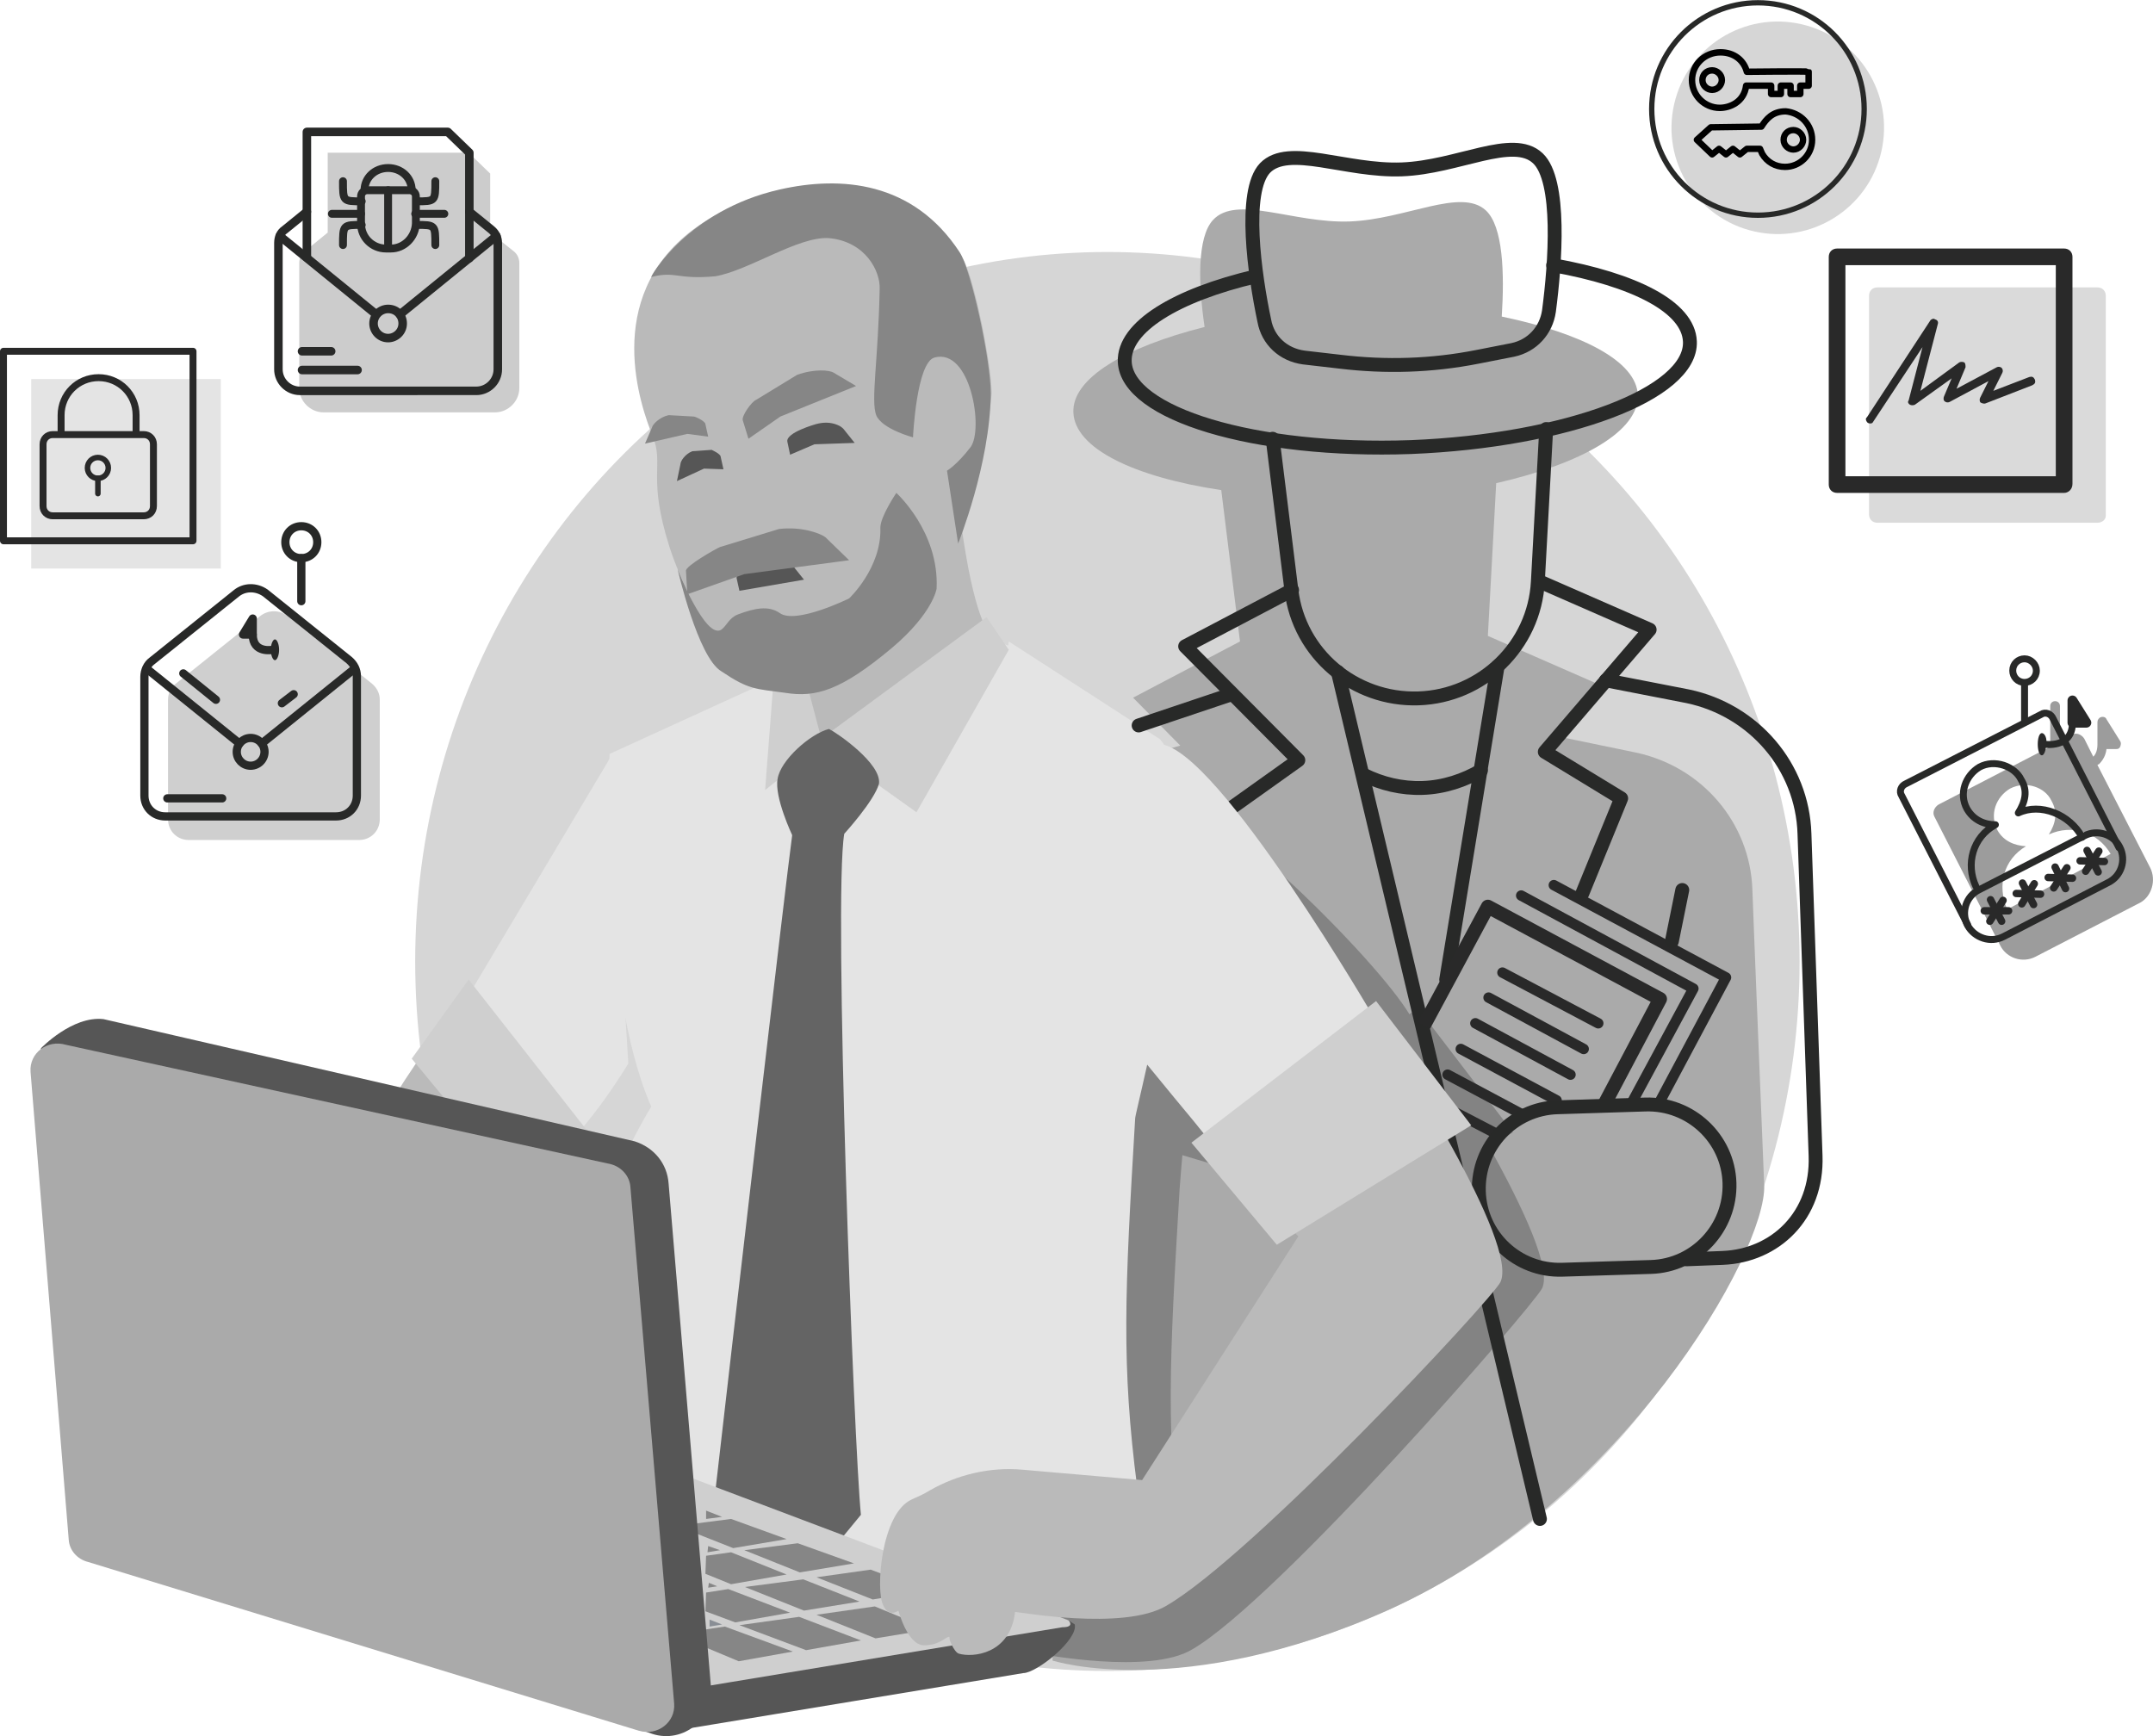 <?xml version="1.0" encoding="utf-8"?>
<!-- Generator: Adobe Illustrator 24.1.0, SVG Export Plug-In . SVG Version: 6.00 Build 0)  -->
<svg version="1.1" id="Capa_1" xmlns="http://www.w3.org/2000/svg" xmlns:xlink="http://www.w3.org/1999/xlink" x="0px" y="0px"
	 viewBox="0 0 310.1 250.1" style="enable-background:new 0 0 310.1 250.1;" xml:space="preserve">
<style type="text/css">
	.st0{fill:#D6D6D6;}
	.st1{fill:#AAAAAA;}
	.st2{fill:#838383;}
	.st3{fill:#BABABA;}
	.st4{fill:#E4E4E4;}
	.st5{fill:none;stroke:#B1BDDB;stroke-width:0.706;stroke-miterlimit:10;}
	.st6{fill:#CFCFCF;}
	.st7{fill:#646464;}
	.st8{fill:#868686;}
	.st9{fill:#565656;}
	.st10{fill:#EEC2AC;}
	.st11{opacity:0.5;fill:#444E5C;enable-background:new    ;}
	.st12{fill:#9C9C9C;}
	.st13{fill:#DADADA;}
	.st14{fill:none;stroke:#282928;stroke-width:1.185;stroke-linecap:round;stroke-linejoin:round;stroke-miterlimit:10;}
	.st15{fill:#282928;}
	.st16{fill:none;stroke:#282928;stroke-width:3.662;stroke-linecap:round;stroke-linejoin:round;stroke-miterlimit:10;}
	.st17{fill:none;stroke:#292929;stroke-width:1.5;stroke-linecap:round;stroke-linejoin:round;stroke-miterlimit:10;}
	.st18{fill:none;stroke:#282928;stroke-width:2;stroke-linecap:round;stroke-linejoin:round;stroke-miterlimit:10;}
	.st19{fill:none;stroke:#292929;stroke-width:2;stroke-linejoin:round;stroke-miterlimit:10;}
	.st20{fill:none;stroke:#282928;stroke-width:0.766;stroke-linecap:round;stroke-linejoin:round;stroke-miterlimit:10;}
	.st21{fill:none;stroke:#000000;stroke-width:0.912;stroke-linecap:round;stroke-linejoin:round;stroke-miterlimit:10;}
	.st22{fill:none;stroke:#000000;stroke-width:0.929;stroke-linecap:round;stroke-linejoin:round;stroke-miterlimit:10;}
	.st23{fill:none;stroke:#282928;stroke-width:0.998;stroke-linecap:round;stroke-linejoin:round;stroke-miterlimit:10;}
	.st24{fill:#292929;}
	.st25{fill:none;stroke:#292929;stroke-width:1.423;stroke-linecap:round;stroke-linejoin:round;stroke-miterlimit:10;}
	.st26{fill:none;stroke:#292929;stroke-width:1.067;stroke-linecap:round;stroke-linejoin:round;stroke-miterlimit:10;}
	.st27{fill:none;stroke:#292929;stroke-linejoin:round;stroke-miterlimit:10;}
	.st28{fill:none;stroke:#292929;stroke-miterlimit:10;}
	.st29{fill:none;stroke:#292929;stroke-width:0.796;stroke-linecap:round;stroke-linejoin:round;stroke-miterlimit:10;}
	.st30{fill:#CCCCCC;}
	.st31{fill:none;stroke:#282928;stroke-width:1.133;stroke-linecap:round;stroke-linejoin:round;stroke-miterlimit:10;}
	.st32{fill:none;stroke:#282928;stroke-width:1.228;stroke-linecap:round;stroke-linejoin:round;stroke-miterlimit:10;}
</style>
<ellipse class="st0" cx="159.5" cy="138.5" rx="99.7" ry="102.2"/>
<path class="st1" d="M254.1,170.7l-1.1-27.2l-0.3-7.5l-0.3-7.8c-0.3-9.7-7.3-17.8-16.8-19.8L224,106l6.3-7.4l-16-7l1.2-22l0,0
	c12.3-2.8,20.6-7.5,20.4-12.7c-0.2-4.9-8.1-8.9-19.6-11.3l0,0c0.4-6.2,0.2-13-2.3-15.3c-3.6-3.3-11.5,1.3-19.6,1.6
	s-16.3-3.9-19.7-0.2c-2.3,2.5-2.1,9.3-1.2,15.4l0,0c-11.5,2.9-19.1,7.4-18.9,12.3c0.2,5.2,8.7,9.3,21.3,11.2l0,0l2.7,21.8l0,0
	l-15.4,8.1l6.8,6.9l-5.7,1.6c-6.2,0.4-12.5,0.5-11.9,16.6l-0.8,113.6c0,0,18.6,6,48.4-7.3C233.6,216.8,254.5,180.3,254.1,170.7z"/>
<path class="st2" d="M118.6,107.6l6.1,9L151,103l0.5,0.2l0.1-0.6l21.8,14.1c6.1,7.3,7.3,52.8,7.3,52.8l-10.4-3.1
	c0,0-0.4,4.6-0.4,4.9c-1.5,25.2-2,35.4,0.3,53.2c-12,6.9-25,15.8-52.3,15.5c-16.8-2.5-19.5-3.3-33.6-11.3c0.1-3.9,0.5-10.3,1-13.1
	c2.5-12.9,5.7-30.7,14.9-46c-7.7-17.6-6-50.8-6-50.8L118.6,107.6z"/>
<path class="st2" d="M214.5,165.2l3.4-2.1l-13.7-17.9l-1.2,0.9c-4.8-8-28.3-31.3-35.4-31.8c-11.7-0.8-21.1,0.1,0.4,36
	c0.4,0.7,7.1,8.8,10.9,13.3c0.2,0.2,0.3,0.4,0.5,0.6l-1.7,1.3l12.3,14.7l2.6-1.6c0.3,0.3,0.4,0.4,0.4,0.4l-24.8,40.5l-17.3-1.5
	c-4.6-0.4-9.3,0.7-13.3,3c-0.8,0.5-1.7,0.9-2.6,1.3c-4.4,2-5.2,13.1-4.1,15.2c0.8,1.9,2.2,0.8,2.2,0.8s7,0.9,16.8,0
	c0.1-0.1,15.6,3,21.8-0.7c12.4-7.2,48.9-49.2,50.4-52C223.5,182.8,219.4,174,214.5,165.2z"/>
<path class="st3" d="M137.4,68.3c0,0,1.2,9.1,2.1,13.7c0.9,4.6,1.8,7.1,2.5,8.5c1.6,3.1,11.2,12.7,11.2,12.7s-30,15.8-38.8,15.8
	s-5.7-17.7-5.7-17.7s9.6-7.6,11-11.4s2.2-14.9,2.2-14.9L137.4,68.3z"/>
<path class="st4" d="M112.3,97.4l6.1,9l26.3-13.6l0.5,0.2l0.1-0.6l21.8,14.1c8.2,9.8-3.6,53.4-3.6,54.6c-1.5,25.2-2,35.4,0.3,53.2
	c-12,6.9-25,15.8-52.3,15.5c-16.8-2.5-19.5-3.3-33.6-11.3c0.1-3.9,0.5-10.3,1-13.1c2.5-12.9,5.7-30.7,14.9-46
	c-7.7-17.6-6-50.8-6-50.8L112.3,97.4z"/>
<path class="st5" d="M110.4,224.2"/>
<path class="st5" d="M118.4,107.3"/>
<polygon class="st6" points="110.2,113.8 111.4,98.2 115.1,94.3 118.3,106.4 142.1,88.9 145.3,93.6 132,117 118.4,107.3 "/>
<path class="st7" d="M126.6,112.9c-0.7,2.5-5,7.2-5,7.2c-1.6,9.3,1.4,88.4,2.4,98.1l-12.5,15.2c0,0-8.7-15.1-8.8-15.7
	c2.8-24.5,10.5-90.9,11.4-97.4c0,0-2.6-5.5-2.1-8.1c0.4-2.7,4.7-6.5,7.4-7.2C120.6,105.6,127,110,126.6,112.9z"/>
<path class="st3" d="M99.8,33.1C86.7,43,92.3,58.6,94,62.8s-0.8,5.8,2.4,15.9c1.6,5.1,6.2,14.6,10.6,19c3,3.2,15.3,0,18.1-1.5
	c5.1-2.7,17.1-18.1,13.2-28.5c0,0,3.5,0.2,4.5-10.7c0.3-2.8-2.5-17.9-4.5-20.4c-5-6.2-9.3-10.8-23.7-9.2
	C110.1,27.8,104.6,29.5,99.8,33.1z"/>
<path class="st8" d="M126.7,41.6c-0.2,10.3-1.3,16.1-0.5,18.2c0.8,2,5.3,3.2,5.3,3.2s0.5-10.8,3.1-11.5c5.2-1.4,7.1,10.3,5.2,12.9
	c-2,2.6-3.4,3.4-3.4,3.4l1.6,10.5c0,0,4.6-11.4,4.7-21.6c0-4.8-2.8-17.8-4.5-20.4c-6.7-10.2-17.1-11-25.9-9
	C99,30.3,93.6,40,93.8,39.9c3.6-0.9,3.6,0.4,9.2-0.1c4.8-0.8,12-5.8,16.4-5.5C124.7,34.8,126.8,39.1,126.7,41.6z"/>
<path class="st8" d="M107.8,63.2l4.6-3.2l10.9-4.4l-3.2-1.9c-0.6-0.4-2.8-0.6-5.3,0.3l-5.9,3.6c-0.6,0.2-2.2,2.4-1.9,3L107.8,63.2z"
	/>
<path class="st9" d="M113.8,65.5l3.5-1.5l5.8-0.2l-1.6-2c-0.2-0.2-0.4-0.4-0.9-0.6c-1-0.4-2-0.4-3.1-0.1c0,0-4.3,1.2-4.1,2.5
	L113.8,65.5z"/>
<path class="st9" d="M106.5,85.1l9.3-1.6l-1.6-2c-0.2-0.2-0.4-0.4-0.9-0.6c-1-0.4-2-0.4-3.1-0.1c0,0-4.3,1.2-4.1,2.5L106.5,85.1z"/>
<path class="st9" d="M104.2,67.6l-2.8-0.1l-3.9,1.8l0.5-2.4c0-0.5,0.7-1.5,1.7-1.9l2.8-0.2c0.2,0.1,1.3,0.6,1.3,1L104.2,67.6z"/>
<path class="st8" d="M102,62.9l-3-0.4l-6.1,1.4l1-2.3c0.1-0.5,1.1-1.5,2.4-1.8l3.6,0.2c0.3,0,1.7,0.7,1.7,1.1L102,62.9z"/>
<path class="st8" d="M97.6,82c0,0,4,10.2,6.3,8.7c0.8-0.6,1.1-1.7,2.4-2.2c2.4-0.9,4.4-1.3,6-0.2c2.3,1.7,10-2.1,10-2.1
	s4.7-4.4,4.5-10.2c0-1.6,2.3-5,2.3-5s6.2,5.6,5.8,13.8c0,0-0.5,3.5-6.4,8.5c-7.4,6.2-11,7.2-15.4,6.5c-4.3-0.6-5.2-0.4-9.2-3.1
	C100.5,94.7,97.6,82,97.6,82z"/>
<path class="st8" d="M99,85.6l8.2-2.9l15.1-2l-3.4-3.3c-0.6-0.5-3.3-1.6-6.7-1.2l-8.5,2.6c-0.7,0.3-4.9,2.7-4.9,3.4L99,85.6z"/>
<g>
	<path class="st3" d="M95.4,226.9c0,0-0.8,5.7-2.2,5.7c-1.4,0-1.9-1.6-2.2-1.3c0.2-0.1-0.3,2.5-0.8,2.7c-1.2,0.7-2.4,0.4-3.6-2.2
		c-0.1-0.1-3.5-5.6-8.7-7.6c-8.1-3.5-12.5-12.2-12.5-12.2s-16.5-31.5-17.1-33.6c-1.6-6.3,12.8-28.3,19.8-35.9
		c0,0,11.9,20.8,13.7,22.3c-0.8,3.6-15.1,16-15.1,16L77.5,209c0,0,12.2,1,16.2,7.2c2.6,2.3,3.9,7.5,3.2,9.8
		C96.3,228.1,95.4,226.9,95.4,226.9z"/>
	<path class="st10" d="M65.4,164.9c0.1-0.2,0.1-0.4,0.2-0.6C65.8,164.9,65.7,165,65.4,164.9z"/>
</g>
<path class="st4" d="M90.5,153.2c-4.8,7.8-8.7,11.6-8.7,11.6S64.2,148.7,67,144.2c2.7-4.5,20.8-34.9,20.8-34.9L90.5,153.2z"/>
<polygon class="st6" points="59.3,152.5 76.9,173.8 84.6,162.9 67.5,141.1 "/>
<path class="st9" d="M31,220.5c-2.7-1.5-2.4-5.6,0-5.6l43.6-1.8c2.2,0,6.9-0.2,11.9,1.6l67.4,18.7l0.9,0.6c0.5,2.2-5.5,7-7.4,7
	l-52,8.6C93.4,249.6,30.9,220.3,31,220.5z"/>
<path class="st6" d="M33,214.5c-2.7-1.5-2.4-5.6,0-5.6l43.6-1.8c2.2,0,6.9-0.2,11.9,1.6l65.4,24.7c0,0,1,1-0.9,1l-55.6,9.2
	C95.4,243.6,32.9,214.3,33,214.5z"/>
<g>
	<polygon class="st11" points="127.9,231.2 136,234.3 143.7,233 135.7,230.1 	"/>
	<polygon class="st8" points="117.6,232.6 126.1,236 134,234.7 126,231.4 	"/>
	<polygon class="st8" points="106.5,234.1 116.1,237.7 124,236.3 115.1,232.9 	"/>
	<polygon class="st8" points="97.1,235.4 106.4,239.3 114.2,237.9 104.4,234.3 	"/>
</g>
<polygon class="st8" points="117.6,227.2 125.7,230.4 133.4,229.1 125.4,226.1 "/>
<polygon class="st8" points="107.3,228.6 115.8,232 123.8,230.7 115.7,227.5 "/>
<polygon class="st8" points="101.7,229.4 101.6,232.1 105.9,233.7 113.8,232.3 104.9,228.9 "/>
<polygon class="st11" points="102.2,234.3 104,234 102.2,233.3 "/>
<polygon class="st8" points="107.2,223.3 115.2,226.5 123,225.2 114.9,222.3 "/>
<polygon class="st8" points="101.7,224.1 101.6,226.7 105.3,228.2 113.3,226.8 105.3,223.6 "/>
<polygon class="st8" points="102,228.7 103.3,228.5 102.1,228 "/>
<polygon class="st8" points="97.5,219.8 105.6,223 113.3,221.7 105.3,218.8 "/>
<polygon class="st8" points="101.9,223.6 103.7,223.3 102,222.7 "/>
<polygon class="st8" points="101.7,218.8 104,218.5 101.7,217.6 "/>
<g>
	<path class="st9" d="M5.9,151c0,0,4.5-4.7,9-4.2l76.5,17.6c2.8,0.9,4.7,3.2,4.9,6.1l6.1,72.5c0.4,4.9-4.4,8.4-8.9,6.6L11,223.7
		L5.9,151z"/>
	<path class="st1" d="M9.9,221.8l-5.5-67.4c-0.2-2.7,2.4-4.7,5.1-3.9L88,167.7c1.5,0.4,2.7,1.7,2.8,3.3l6.3,74.4
		c0.2,2.7-2.4,4.7-5.1,3.9L12.7,225C11.1,224.6,10,223.3,9.9,221.8z"/>
</g>
<path class="st12" d="M309.7,125L309.7,125l-7.6-14.8c0.1-0.1,0.1-0.1,0.2-0.1c0.6-0.6,1-1.3,1.1-2.2h1.4c0.3,0,0.5-0.1,0.6-0.4
	s0.1-0.5,0-0.7l-2-3.2c-0.1-0.3-0.5-0.4-0.8-0.3s-0.5,0.4-0.5,0.7v3.2c0,0.8-0.2,1.4-0.6,1.8l-1.3-2.6c-0.4-0.6-1.1-0.9-1.7-0.6
	l-1.8,1v-5.1c0-0.4-0.3-0.7-0.7-0.7s-0.7,0.3-0.7,0.7v5.1c0,0.2,0.1,0.4,0.3,0.6l-16.4,8.5c-0.6,0.4-0.9,1.1-0.6,1.7l9.5,18.6
	c0.9,1.8,3.2,2.6,5.1,1.6l15.1-7.8C309.9,129.1,310.6,126.8,309.7,125z M291.8,121.9c-1.6-0.1-3.2-0.7-4.1-2.3
	c-1.2-2.3-0.2-4.8,1.8-6c2.3-1.2,5.1-0.2,6,1.8c0.9,1.6,0.6,3.2-0.4,4.8c3.3-1.5,7-0.4,8.9,2.8l-14.9,8
	C287.6,127.5,288.6,123.8,291.8,121.9z"/>
<ellipse transform="matrix(0.224 -0.975 0.975 0.224 180.673 263.865)" class="st0" cx="256" cy="18.5" rx="15.3" ry="15.3"/>
<g>
	<path class="st13" d="M302.1,75.3h-31.7c-0.7,0-1.2-0.5-1.2-1.2V42.6c0-0.7,0.5-1.2,1.2-1.2h31.7c0.7,0,1.2,0.5,1.2,1.2v31.7
		C303.3,74.9,302.7,75.3,302.1,75.3z"/>
</g>
<path class="st6" d="M41.5,88.8l12.1,9.7c0.7,0.6,1.1,1.4,1.1,2.3V118c0,1.7-1.3,3-3,3H27.2c-1.7,0-3-1.3-3-3v-17.2
	c0-0.9,0.4-1.8,1.1-2.3l12.1-9.7C38.6,87.8,40.3,87.8,41.5,88.8z"/>
<line class="st14" x1="37.7" y1="107.1" x2="51.1" y2="96.3"/>
<line class="st14" x1="21.1" y1="96.3" x2="34.5" y2="107.1"/>
<path class="st14" d="M38.1,108.3c0,1.1-0.9,2-2,2s-2-0.9-2-2s0.9-2,2-2C37.2,106.3,38.1,107.2,38.1,108.3z"/>
<path class="st14" d="M38.2,85.4l12.1,9.7c0.7,0.6,1.1,1.4,1.1,2.3v17.2c0,1.7-1.3,3-3,3H23.8c-1.7,0-3-1.3-3-3V97.5
	c0-0.9,0.4-1.8,1.1-2.3L34,85.5C35.2,84.5,36.9,84.5,38.2,85.4z"/>
<line class="st14" x1="43.4" y1="80.4" x2="43.4" y2="86.6"/>
<path class="st14" d="M39.3,93.6c0,0-2.9,0.6-2.9-2.2"/>
<path class="st15" d="M40.2,93.6c0,0.8-0.3,1.5-0.6,1.5S39,94.4,39,93.6s0.3-1.5,0.6-1.5S40.2,92.8,40.2,93.6z"/>
<polygon class="st14" points="35,91.4 36.4,89.1 36.4,91.4 "/>
<line class="st14" x1="26.4" y1="97" x2="31.1" y2="100.8"/>
<line class="st14" x1="40.6" y1="101.3" x2="42.3" y2="100"/>
<line class="st14" x1="24.1" y1="115" x2="32" y2="115"/>
<path class="st14" d="M45.7,78.1c0,1.3-1,2.3-2.3,2.3s-2.3-1-2.3-2.3s1-2.3,2.3-2.3S45.7,76.8,45.7,78.1z"/>
<path class="st16" d="M205.7,137.5"/>
<g>
	<polyline class="st17" points="219.1,129 243.9,142.4 235,158.9 	"/>
	<polyline class="st17" points="223.8,127.5 248.6,140.8 238.9,159 	"/>
	<g>
		<line class="st17" x1="216.4" y1="140.1" x2="230.2" y2="147.4"/>
		<line class="st17" x1="214.4" y1="143.7" x2="228.1" y2="151.1"/>
		<line class="st17" x1="212.5" y1="147.4" x2="226.2" y2="154.8"/>
		<line class="st17" x1="210.4" y1="151.1" x2="224.2" y2="158.5"/>
		<line class="st17" x1="208.5" y1="154.8" x2="219" y2="160.4"/>
		<line class="st17" x1="208" y1="159.4" x2="215.5" y2="163.3"/>
	</g>
</g>
<g>
	<path class="st18" d="M223.7,38.2c11.7,2.1,19.5,6,19.7,11c0.3,7.5-17.8,14.3-40.2,15.2c-22.5,0.8-40.9-4.8-41.2-12.3
		c-0.2-5,7.4-9.6,18.9-12.3"/>
	<path class="st18" d="M182.1,46.2c-1.4-6.6-3.1-18.6,0.1-22c3.4-3.5,11.6,0.5,19.7,0.2c8.1-0.3,16-5,19.6-1.6
		c3.4,3.2,2.5,15.2,1.6,22c-0.4,2.8-2.4,5-5.2,5.6l-5.1,1c-6.6,1.3-13.2,1.5-19.8,0.7l-5.2-0.6C184.8,51.1,182.6,49,182.1,46.2z"/>
	<path class="st18" d="M222.7,61.8l-1.2,22c-0.5,9.2-8,16.5-17.2,16.8l0,0c-9.2,0.3-17.2-6.4-18.3-15.6l-2.7-21.8"/>
	<path class="st18" d="M213.3,111c-2.4,1.4-5.3,2.4-8.4,2.5l0,0c-3,0.1-5.9-0.6-8.5-1.9"/>
	<polyline class="st18" points="221.6,83.7 237.6,90.7 222.5,108.3 233.5,115 227.9,128.7 	"/>
	<polyline class="st18" points="177.6,116.2 187,109.5 170.7,93.1 186.1,85 	"/>
	<line class="st18" x1="208.3" y1="141.1" x2="215.7" y2="96"/>
	<polyline class="st18" points="221.8,218.8 213.5,184 212,177.8 210.4,171.1 192.7,96.8 	"/>
	<path class="st18" d="M242.9,181.4l5.2-0.2c7.6-0.3,13.7-6.1,13.4-14.7l-1.6-46.4c-0.3-9.7-7.3-17.8-16.8-19.8L231.3,98"/>
	<path class="st18" d="M164,104.5l13.4-4.5"/>
	<polyline class="st19" points="205.1,147.7 214.3,130.6 239.1,143.9 230.7,159.8 	"/>
	<path class="st18" d="M213,171.6L213,171.6c-0.2-6.5,4.9-11.9,11.3-12.1l12.7-0.4c6.5-0.2,11.9,4.9,12.1,11.3l0,0
		c0.2,6.5-4.9,11.9-11.3,12.1l-12.8,0.4C218.6,183.1,213.2,178.1,213,171.6z"/>
	<path class="st18" d="M240.8,135.6l1.5-7.4"/>
</g>
<circle class="st20" cx="253.2" cy="15.7" r="15.3"/>
<g transform="translate(0,-952.362)">
	<path class="st21" d="M261,972.5c0,2.2-1.8,3.9-3.9,3.9c-1.4,0-2.6-0.7-3.3-1.9l-0.3-0.7h-1.9l-1,0.8l-1-0.8l-1,0.8l-1-0.8l-1,0.8
		l-2.2-2.1l2-1.8l7.3-0.1c0.7-1.1,1.6-2.2,3.5-2.2C259.3,968.6,261,970.3,261,972.5z M259.7,972.5c0,0.7-0.6,1.4-1.4,1.4
		c-0.7,0-1.4-0.6-1.4-1.4s0.6-1.4,1.4-1.4C259,971.1,259.7,971.7,259.7,972.5z"/>
</g>
<g transform="translate(0,-952.362)">
	<path class="st22" d="M247.8,959.9c2,0,3.4,1.2,3.8,2.8c0,0,8.8-0.1,8.9,0v2h-1.2v1.2h-1.4v-1.2h-1.4v1.2h-1.4v-1.2h-3.6
		c-0.3,2.4-2.4,3.2-3.8,3.2c-2.2,0-4-1.8-4-4S245.5,959.9,247.8,959.9z M246.6,962.5c0.7,0,1.4,0.6,1.4,1.4c0,0.7-0.6,1.4-1.4,1.4
		c-0.7,0-1.4-0.6-1.4-1.4C245.2,963.1,245.8,962.5,246.6,962.5z"/>
</g>
<line class="st23" x1="291.6" y1="103.8" x2="291.6" y2="98.7"/>
<path class="st23" d="M298.5,104.1c0,3.8-4.1,3.1-4.1,3.1"/>
<path class="st24" d="M294.1,105.6c0.4,0,0.8,0.8,0.6,1.6c0,0.9-0.3,1.6-0.6,1.6c-0.4,0-0.6-0.8-0.6-1.6S293.7,105.6,294.1,105.6z"
	/>
<polygon class="st25" points="298.5,104.1 298.5,100.9 300.5,104.1 "/>
<path class="st23" d="M299.9,120.6c-1.8-3.3-6-5-9.2-3.5l0,0c1-1.6,1.4-3.2,0.4-4.8c-0.9-1.9-3.8-3-6-1.8c-2,1.2-3,3.8-1.8,6
	c0.9,1.6,2.5,2.3,4.1,2.3l0,0c-3.3,1.8-4.3,5.7-2.8,8.9"/>
<g>
	<line class="st26" x1="303.1" y1="124.1" x2="299.6" y2="124"/>
	<line class="st26" x1="300.6" y1="122.5" x2="302.2" y2="125.6"/>
	<line class="st26" x1="300.4" y1="125.5" x2="302.3" y2="122.6"/>
</g>
<g>
	<line class="st26" x1="298.5" y1="126.5" x2="295" y2="126.4"/>
	<line class="st26" x1="296" y1="124.9" x2="297.5" y2="128"/>
	<line class="st26" x1="295.8" y1="127.9" x2="297.7" y2="125"/>
</g>
<g>
	<line class="st26" x1="293.9" y1="128.8" x2="290.4" y2="128.7"/>
	<line class="st26" x1="291.3" y1="127.2" x2="292.9" y2="130.3"/>
	<line class="st26" x1="291.2" y1="130.2" x2="293" y2="127.3"/>
</g>
<g>
	<line class="st26" x1="289.3" y1="131.2" x2="285.8" y2="131.2"/>
	<line class="st26" x1="286.7" y1="129.6" x2="288.3" y2="132.7"/>
	<line class="st26" x1="286.6" y1="132.7" x2="288.5" y2="129.7"/>
</g>
<path class="st23" d="M283.4,133.2l-9.5-18.6c-0.4-0.6-0.1-1.4,0.6-1.7l19.5-10c0.6-0.4,1.4-0.1,1.7,0.6l9.5,18.6"/>
<path class="st23" d="M288.6,134.9l15.1-7.8c1.8-0.9,2.6-3.2,1.6-5.1l0,0c-0.9-1.8-3.2-2.6-5.1-1.6l-15.2,7.8
	c-1.8,0.9-2.6,3.2-1.6,5.1l0,0C284.4,135.1,286.7,135.9,288.6,134.9z"/>
<g>
	<path class="st24" d="M297.3,71h-32.7c-0.7,0-1.2-0.5-1.2-1.2V37c0-0.7,0.5-1.2,1.2-1.2h32.7c0.7,0,1.2,0.5,1.2,1.2v32.7
		C298.5,70.5,297.9,71,297.3,71z M265.8,68.6h30.3V38.2h-30.3V68.6z"/>
</g>
<g>
	<path class="st24" d="M269.4,61c-0.1,0-0.2,0-0.4-0.1c-0.2-0.2-0.4-0.6-0.1-0.8l9.1-13.9c0.1-0.2,0.5-0.4,0.7-0.2
		c0.4,0.1,0.5,0.4,0.4,0.7l-2.5,9.6l5.6-4.1c0.2-0.1,0.5-0.1,0.7,0s0.2,0.5,0.2,0.7l-1.3,3.1l5.8-3.1c0.2-0.1,0.5-0.1,0.7,0.1
		c0.2,0.2,0.2,0.5,0.1,0.7l-1.3,2.6l5.2-2c0.4-0.1,0.6,0,0.8,0.4c0.1,0.4,0,0.6-0.4,0.8l-6.7,2.6c-0.2,0.1-0.5,0-0.7-0.1
		s-0.2-0.5-0.1-0.7l1.2-2.4l-5.6,3c-0.2,0.1-0.5,0.1-0.7-0.1c-0.2-0.1-0.2-0.5-0.1-0.7l1.1-2.6l-5.3,3.8c-0.2,0.1-0.5,0.1-0.7,0
		s-0.4-0.4-0.2-0.6l2-7.7l-7.2,10.9C269.7,60.9,269.6,61,269.4,61z"/>
</g>
<rect x="4.5" y="54.6" class="st4" width="27.3" height="27.3"/>
<rect x="0.5" y="50.6" class="st27" width="27.3" height="27.3"/>
<path class="st28" d="M20.7,74.3H7.6c-0.8,0-1.4-0.6-1.4-1.4V64c0-0.8,0.6-1.4,1.4-1.4h13.1c0.8,0,1.4,0.6,1.4,1.4v8.9
	C22.1,73.7,21.5,74.3,20.7,74.3z"/>
<path class="st28" d="M8.8,62.7v-2.9c0-3,2.4-5.4,5.4-5.4l0,0c3,0,5.4,2.4,5.4,5.4v2.9"/>
<g>
	<circle class="st29" cx="14.1" cy="67.4" r="1.5"/>
	<line class="st29" x1="14.1" y1="71.1" x2="14.1" y2="68.9"/>
</g>
<path class="st30" d="M70.6,33.5V25l-3.1-3H47.2v11.5l-3.3,2.7c-0.5,0.4-0.8,1-0.8,1.7v18c0,1.9,1.6,3.5,3.5,3.5h24.7
	c1.9,0,3.5-1.6,3.5-3.5v-18c0-0.7-0.3-1.3-0.8-1.7L70.6,33.5z"/>
<path class="st31" d="M56.3,35.8h-0.7c-2,0-3.6-1.6-3.6-3.6v-3.9c0-0.5,0.4-0.9,0.9-0.9H59c0.5,0,0.9,0.4,0.9,0.9v3.9
	C59.8,34.2,58.2,35.8,56.3,35.8z"/>
<line class="st31" x1="55.9" y1="27.4" x2="55.9" y2="35.6"/>
<line class="st31" x1="59.8" y1="30.8" x2="64" y2="30.8"/>
<line class="st31" x1="47.8" y1="30.8" x2="52" y2="30.8"/>
<path class="st31" d="M49.4,26.1c0,2.9,0,2.9,2.7,2.9"/>
<path class="st31" d="M49.4,35.3c0-2.9,0-2.9,2.7-2.9"/>
<path class="st31" d="M62.7,26.1c0,2.9,0,2.9-2.7,2.9"/>
<path class="st31" d="M62.7,35.3c0-2.9,0-2.9-2.7-2.9"/>
<path class="st31" d="M52.5,27.4c0-1.8,1.5-3.2,3.4-3.2s3.4,1.4,3.4,3.2"/>
<line class="st32" x1="57.6" y1="45.3" x2="71.5" y2="34"/>
<line class="st32" x1="40.3" y1="34" x2="54.2" y2="45.3"/>
<path class="st32" d="M58,46.6c0,1.2-1,2.1-2.1,2.1c-1.2,0-2.1-1-2.1-2.1c0-1.2,1-2.1,2.1-2.1C57.1,44.5,58,45.4,58,46.6z"/>
<path class="st32" d="M67.6,30.5l3.2,2.6c0.6,0.5,0.9,1.2,0.9,1.9v18.2c0,1.7-1.4,3.1-3.1,3.1H43.2c-1.7,0-3.1-1.4-3.1-3.1V35
	c0-0.8,0.3-1.5,0.9-1.9l3.2-2.6"/>
<line class="st32" x1="43.5" y1="53.3" x2="51.5" y2="53.3"/>
<line class="st32" x1="43.5" y1="50.6" x2="47.7" y2="50.6"/>
<polyline class="st32" points="44.2,37.1 44.2,19 64.5,19 67.6,22 67.6,37.2 "/>
<path class="st23" d="M293.3,96.6c0,1-0.8,1.7-1.7,1.7c-1,0-1.7-0.8-1.7-1.7c0-1,0.8-1.7,1.7-1.7S293.3,95.7,293.3,96.6z"/>
<g>
	<path class="st3" d="M127.2,231.2c-1.1-2.1-0.3-13.2,4.1-15.2c0.9-0.4,1.8-0.8,2.6-1.3c4-2.3,8.7-3.4,13.3-3l17.3,1.5l22.5-35.1
		c0,0-14.1-14.3-15.5-17.5c3.1-1.3,24.7-16.4,24.7-16.4c5.4,7.9,22.6,35,19.9,40.5c-1.5,2.8-35.7,39.4-48.1,46.6
		c-6.2,3.7-21.7,0.8-21.8,0.9c-0.7,6.1-6.1,6.6-8.1,6c-0.7-0.2-1.6-2.4-1.3-2.4c-0.5-0.2-1.3,1.2-3.7,1.2s-3.7-5-3.7-5
		S128,233.1,127.2,231.2z"/>
	<path class="st10" d="M177.6,170.7c0.1,0.2,0.2,0.3,0.3,0.5C177.4,171.4,177.3,171.3,177.6,170.7z"/>
</g>
<path class="st4" d="M167.1,107.2c8.3,0.6,31.1,39.9,31.1,39.9c1,2.9-20,21.1-22.7,18.7c0,0-12.9-15.5-13.5-16.5
	C140.5,113.4,155.4,106.4,167.1,107.2z"/>
<polygon class="st6" points="183.9,179.3 211.9,162.1 198.2,144.2 171.6,164.6 "/>
</svg>
